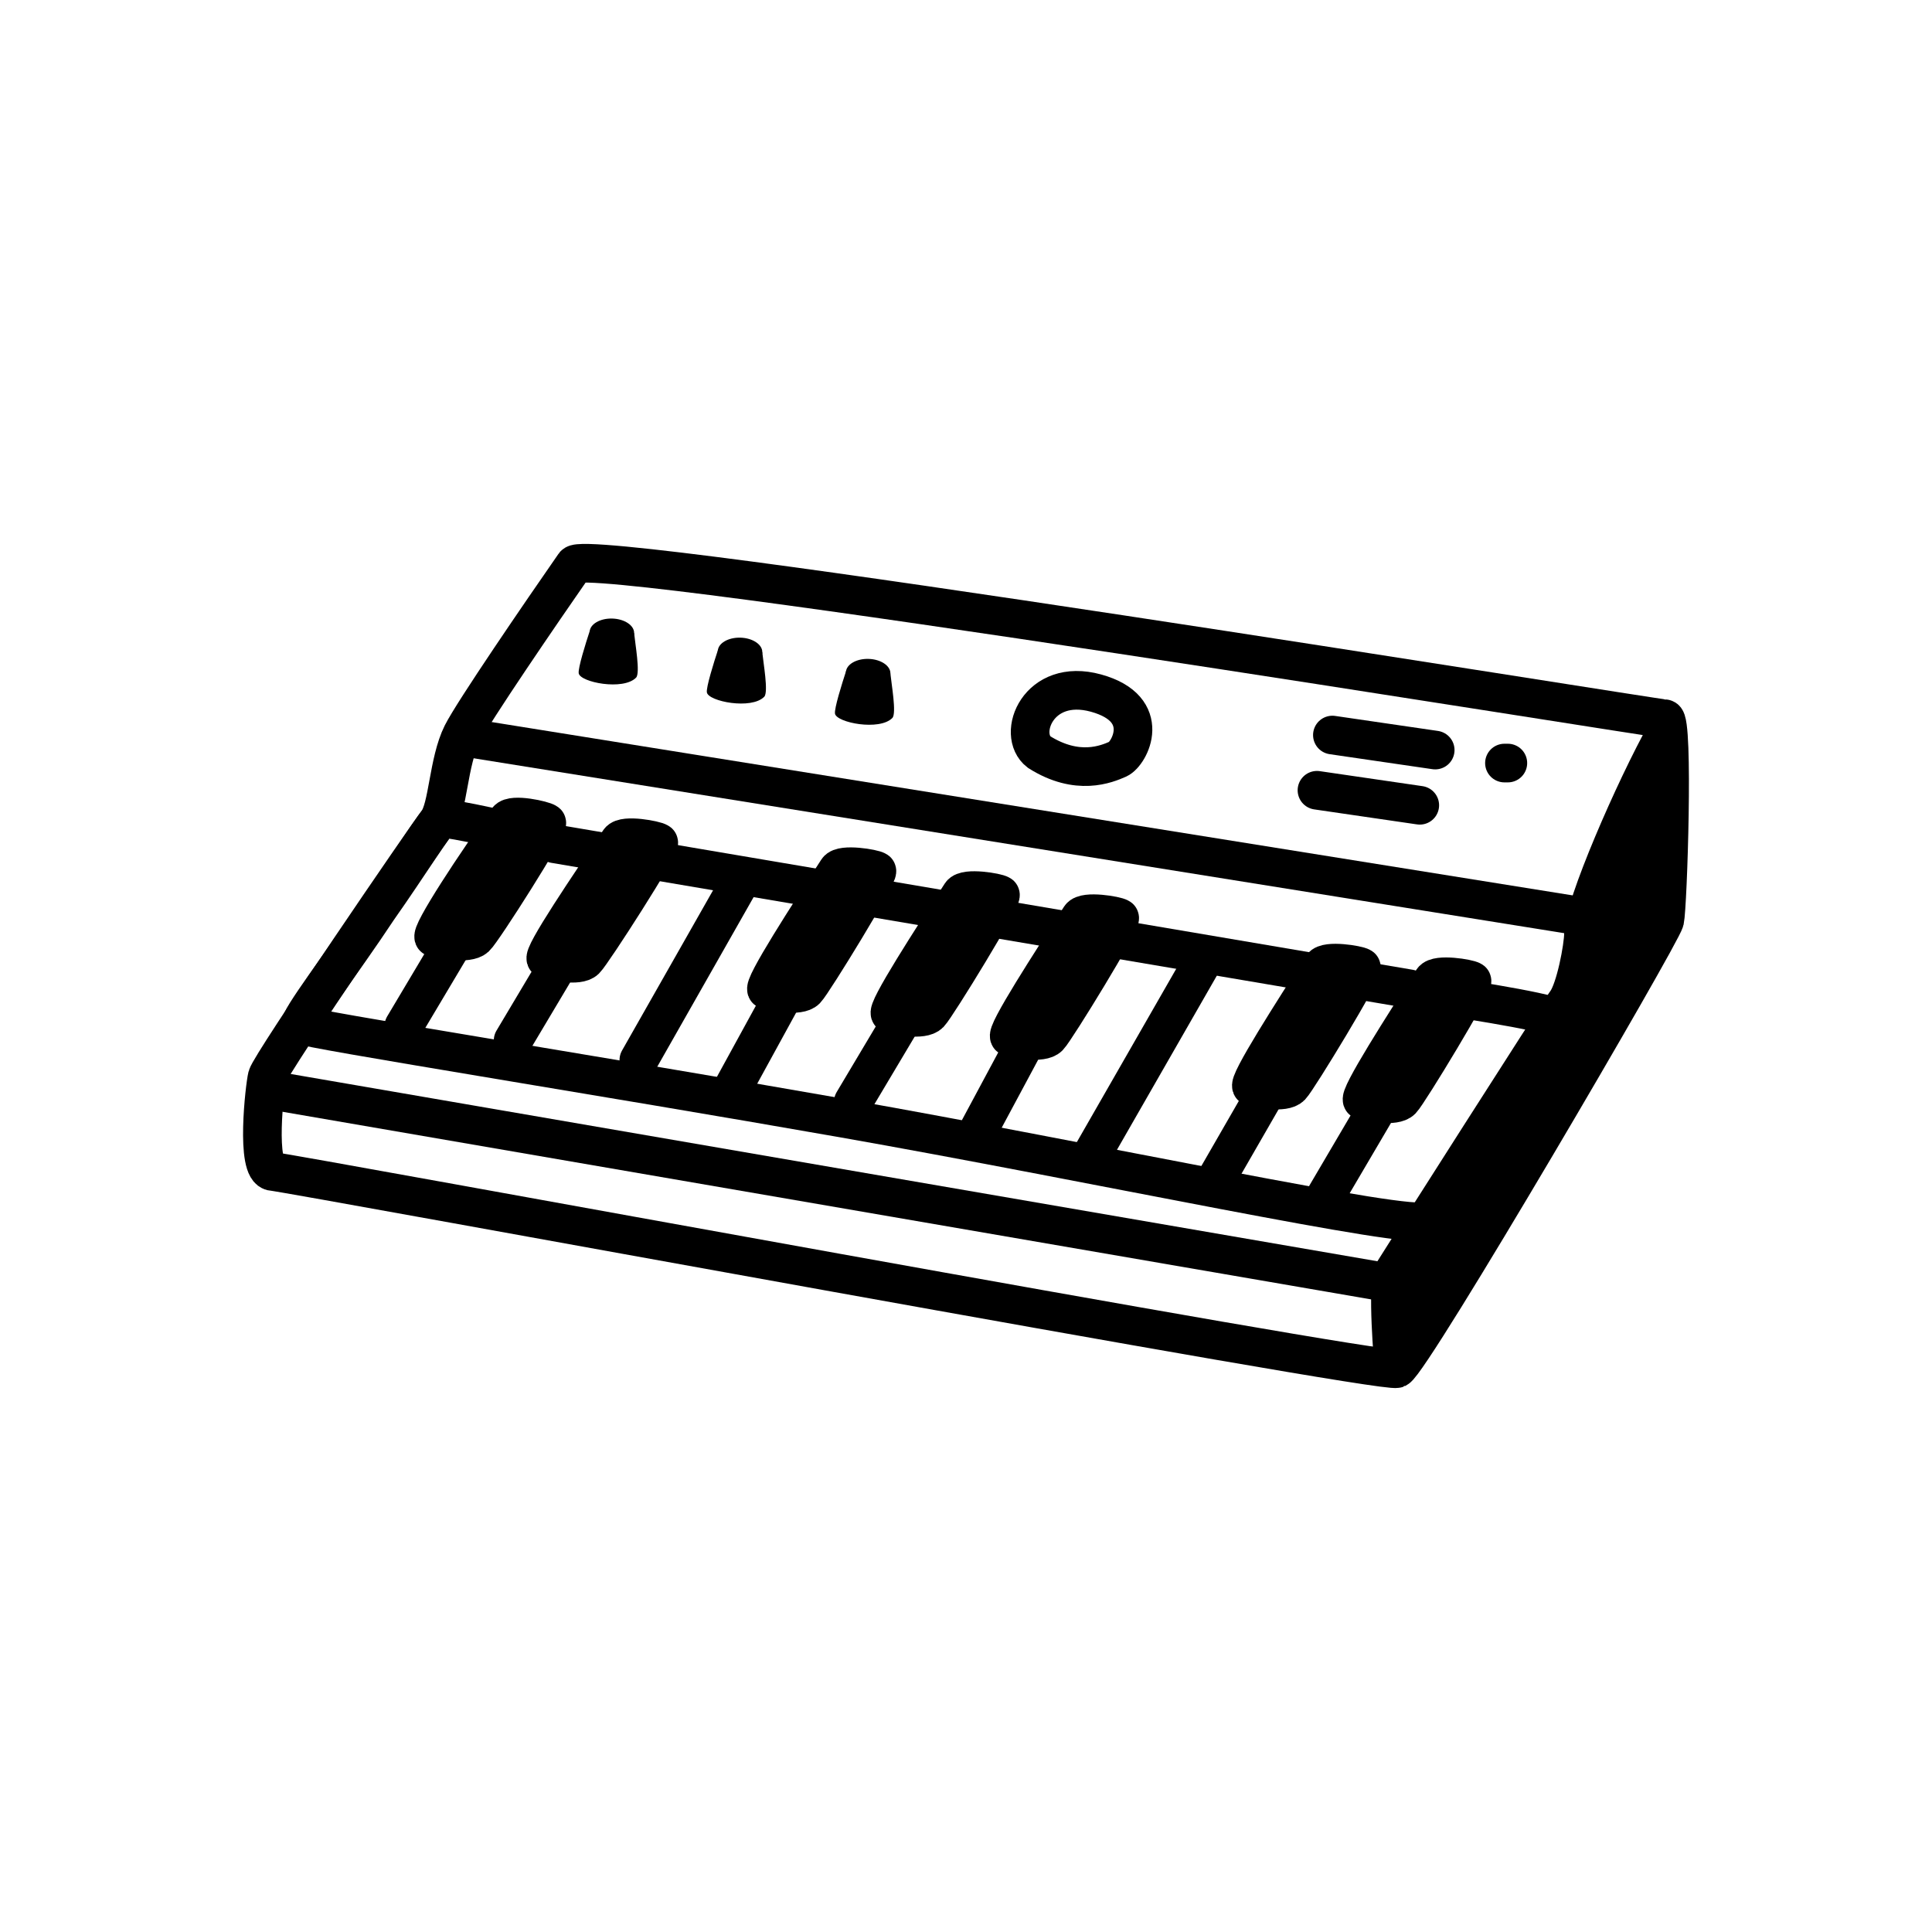 <svg width="100" height="100" viewBox="0 0 100 100" fill="none" xmlns="http://www.w3.org/2000/svg">
<path d="M23.914 37.999C24.488 36.851 28.032 31.676 29.733 29.231C30.425 28.233 85.688 37.202 86.166 37.202C86.644 37.202 86.326 46.926 86.166 47.644C86.007 48.361 73.094 70.44 72.297 70.839C71.659 71.158 15.011 60.7 14.11 60.636C13.209 60.573 13.704 56.23 13.832 55.72C13.991 55.083 22.081 43.26 22.639 42.542C23.197 41.825 23.197 39.434 23.914 37.999Z" stroke="black" stroke-width="2" stroke-linecap="round"/>
<path d="M14.487 56.507L71.635 66.356" stroke="black" stroke-width="2" stroke-linecap="round"/>
<path d="M68.418 50.042L68.424 50.032C68.656 49.671 70.296 49.943 70.461 50.059C70.626 50.176 67.178 55.861 66.821 56.23C66.463 56.599 65.18 56.346 64.794 56.243C64.487 56.16 67.037 52.192 68.418 50.042Z" fill="black" stroke="black" stroke-width="2" stroke-linecap="round"/>
<path d="M86.26 37.876C84.586 40.878 81.96 46.928 81.96 48.327C81.96 49.008 81.543 51.23 81.065 51.868C80.682 52.378 72.518 65.192 72.137 65.821C71.757 66.449 72.137 70.679 72.137 70.679" stroke="black" stroke-width="2" stroke-linecap="round"/>
<path d="M74.142 50.749L74.149 50.739C74.38 50.377 76.021 50.648 76.186 50.765C76.351 50.881 72.907 56.568 72.549 56.937C72.192 57.306 70.909 57.055 70.523 56.952C70.215 56.869 72.763 52.899 74.142 50.749Z" fill="black" stroke="black" stroke-width="2" stroke-linecap="round"/>
<path d="M24.368 38.212L81.661 47.4" stroke="black" stroke-width="2" stroke-linecap="round"/>
<path d="M55.907 47.482L55.914 47.472C56.147 47.111 57.786 47.39 57.95 47.507C58.115 47.625 54.645 53.296 54.286 53.663C53.927 54.031 52.645 53.773 52.26 53.668C51.952 53.584 54.518 49.626 55.907 47.482Z" fill="black" stroke="black" stroke-width="2" stroke-linecap="round"/>
<path d="M49.734 46.285L49.741 46.275C49.974 45.914 51.613 46.193 51.778 46.31C51.942 46.427 48.472 52.098 48.113 52.466C47.755 52.833 46.472 52.576 46.087 52.471C45.779 52.387 48.345 48.429 49.734 46.285Z" fill="black" stroke="black" stroke-width="2" stroke-linecap="round"/>
<path d="M43.341 45.049L43.347 45.039C43.58 44.679 45.22 44.957 45.384 45.075C45.549 45.192 42.079 50.863 41.72 51.23C41.361 51.598 40.079 51.341 39.694 51.236C39.386 51.152 41.951 47.193 43.341 45.049Z" fill="black" stroke="black" stroke-width="2" stroke-linecap="round"/>
<path d="M22.469 48.526C22.166 48.425 24.762 44.496 26.266 42.435C26.518 42.087 28.14 42.456 28.298 42.582C28.455 42.709 24.986 48.179 24.607 48.526C24.228 48.873 22.848 48.653 22.469 48.526Z" fill="black" stroke="black" stroke-width="2" stroke-linecap="round"/>
<path d="M32.049 43.535L32.056 43.526C32.296 43.17 33.93 43.483 34.092 43.603C34.254 43.724 30.666 49.321 30.299 49.681C29.933 50.041 28.656 49.757 28.273 49.644C27.968 49.553 30.615 45.65 32.049 43.535Z" fill="black" stroke="black" stroke-width="2" stroke-linecap="round"/>
<path d="M27.874 43.385C27.102 43.183 23.249 42.293 22.846 42.374C22.612 42.421 21.161 44.786 19.556 47.058C17.745 49.806 15.379 52.866 15.584 53.047C15.827 53.262 31.242 55.701 43.579 57.869C56.522 60.143 73.225 63.749 73.792 63.181C75.583 61.39 80.782 52.977 80.48 52.675C80.178 52.373 74.497 51.498 73.792 51.431" stroke="black" stroke-width="2" stroke-linecap="round"/>
<path d="M71.246 57.429L68.649 61.847" stroke="black" stroke-width="2" stroke-linecap="round"/>
<path d="M65.629 56.37L62.928 61.061" stroke="black" stroke-width="2" stroke-linecap="round"/>
<path d="M53.136 53.853L50.682 58.428" stroke="black" stroke-width="2" stroke-linecap="round"/>
<path d="M46.642 52.879L44.167 57.034" stroke="black" stroke-width="2" stroke-linecap="round"/>
<path d="M29.034 49.698L26.559 53.853" stroke="black" stroke-width="2" stroke-linecap="round"/>
<path d="M23.375 48.963L20.901 53.118" stroke="black" stroke-width="2" stroke-linecap="round"/>
<path d="M38.391 45.495L33.067 54.866" stroke="black" stroke-width="2" stroke-linecap="round"/>
<path d="M40.569 51.498L37.904 56.364" stroke="black" stroke-width="2" stroke-linecap="round"/>
<path d="M62.251 49.767L56.402 59.966" stroke="black" stroke-width="2" stroke-linecap="round"/>
<path d="M28.698 43.673L72.958 51.181" stroke="black" stroke-width="2" stroke-linecap="round"/>
<path d="M82.306 45.937L85.878 39.32L86.171 47.459L83.243 53.022L75.807 65.552L72.469 70.412L72.118 66.021L79.964 53.607L81.838 49.743L82.306 45.937Z" fill="black"/>
<path d="M36.588 35.84C36.543 35.579 36.948 34.286 37.166 33.627L39.456 33.762C39.507 34.295 39.783 35.83 39.558 36.062C38.895 36.746 36.668 36.306 36.588 35.84Z" fill="black"/>
<ellipse cx="38.305" cy="33.731" rx="1.152" ry="0.726" transform="rotate(1.653 38.305 33.731)" fill="black"/>
<path d="M29.954 34.851C29.909 34.59 30.314 33.297 30.532 32.638L32.823 32.773C32.873 33.306 33.149 34.841 32.924 35.073C32.261 35.757 30.035 35.317 29.954 34.851Z" fill="black"/>
<ellipse cx="31.671" cy="32.742" rx="1.152" ry="0.726" transform="rotate(1.653 31.671 32.742)" fill="black"/>
<path d="M43.219 36.939C43.174 36.678 43.579 35.385 43.796 34.726L46.087 34.861C46.138 35.394 46.414 36.929 46.189 37.161C45.526 37.844 43.299 37.405 43.219 36.939Z" fill="black"/>
<ellipse cx="44.936" cy="34.83" rx="1.152" ry="0.726" transform="rotate(1.653 44.936 34.83)" fill="black"/>
<path d="M68.166 40.904L73.487 41.681" stroke="black" stroke-width="2" stroke-linecap="round"/>
<path d="M77.87 39.496L78.046 39.496" stroke="black" stroke-width="2" stroke-linecap="round"/>
<path d="M68.964 38.046L74.286 38.823" stroke="black" stroke-width="2" stroke-linecap="round"/>
<path d="M56.728 35.874C53.734 35.049 52.593 38.017 53.783 38.925C55.774 40.183 57.276 39.55 57.869 39.289C58.462 39.028 59.721 36.699 56.728 35.874Z" stroke="black" stroke-width="2"/>
</svg>
